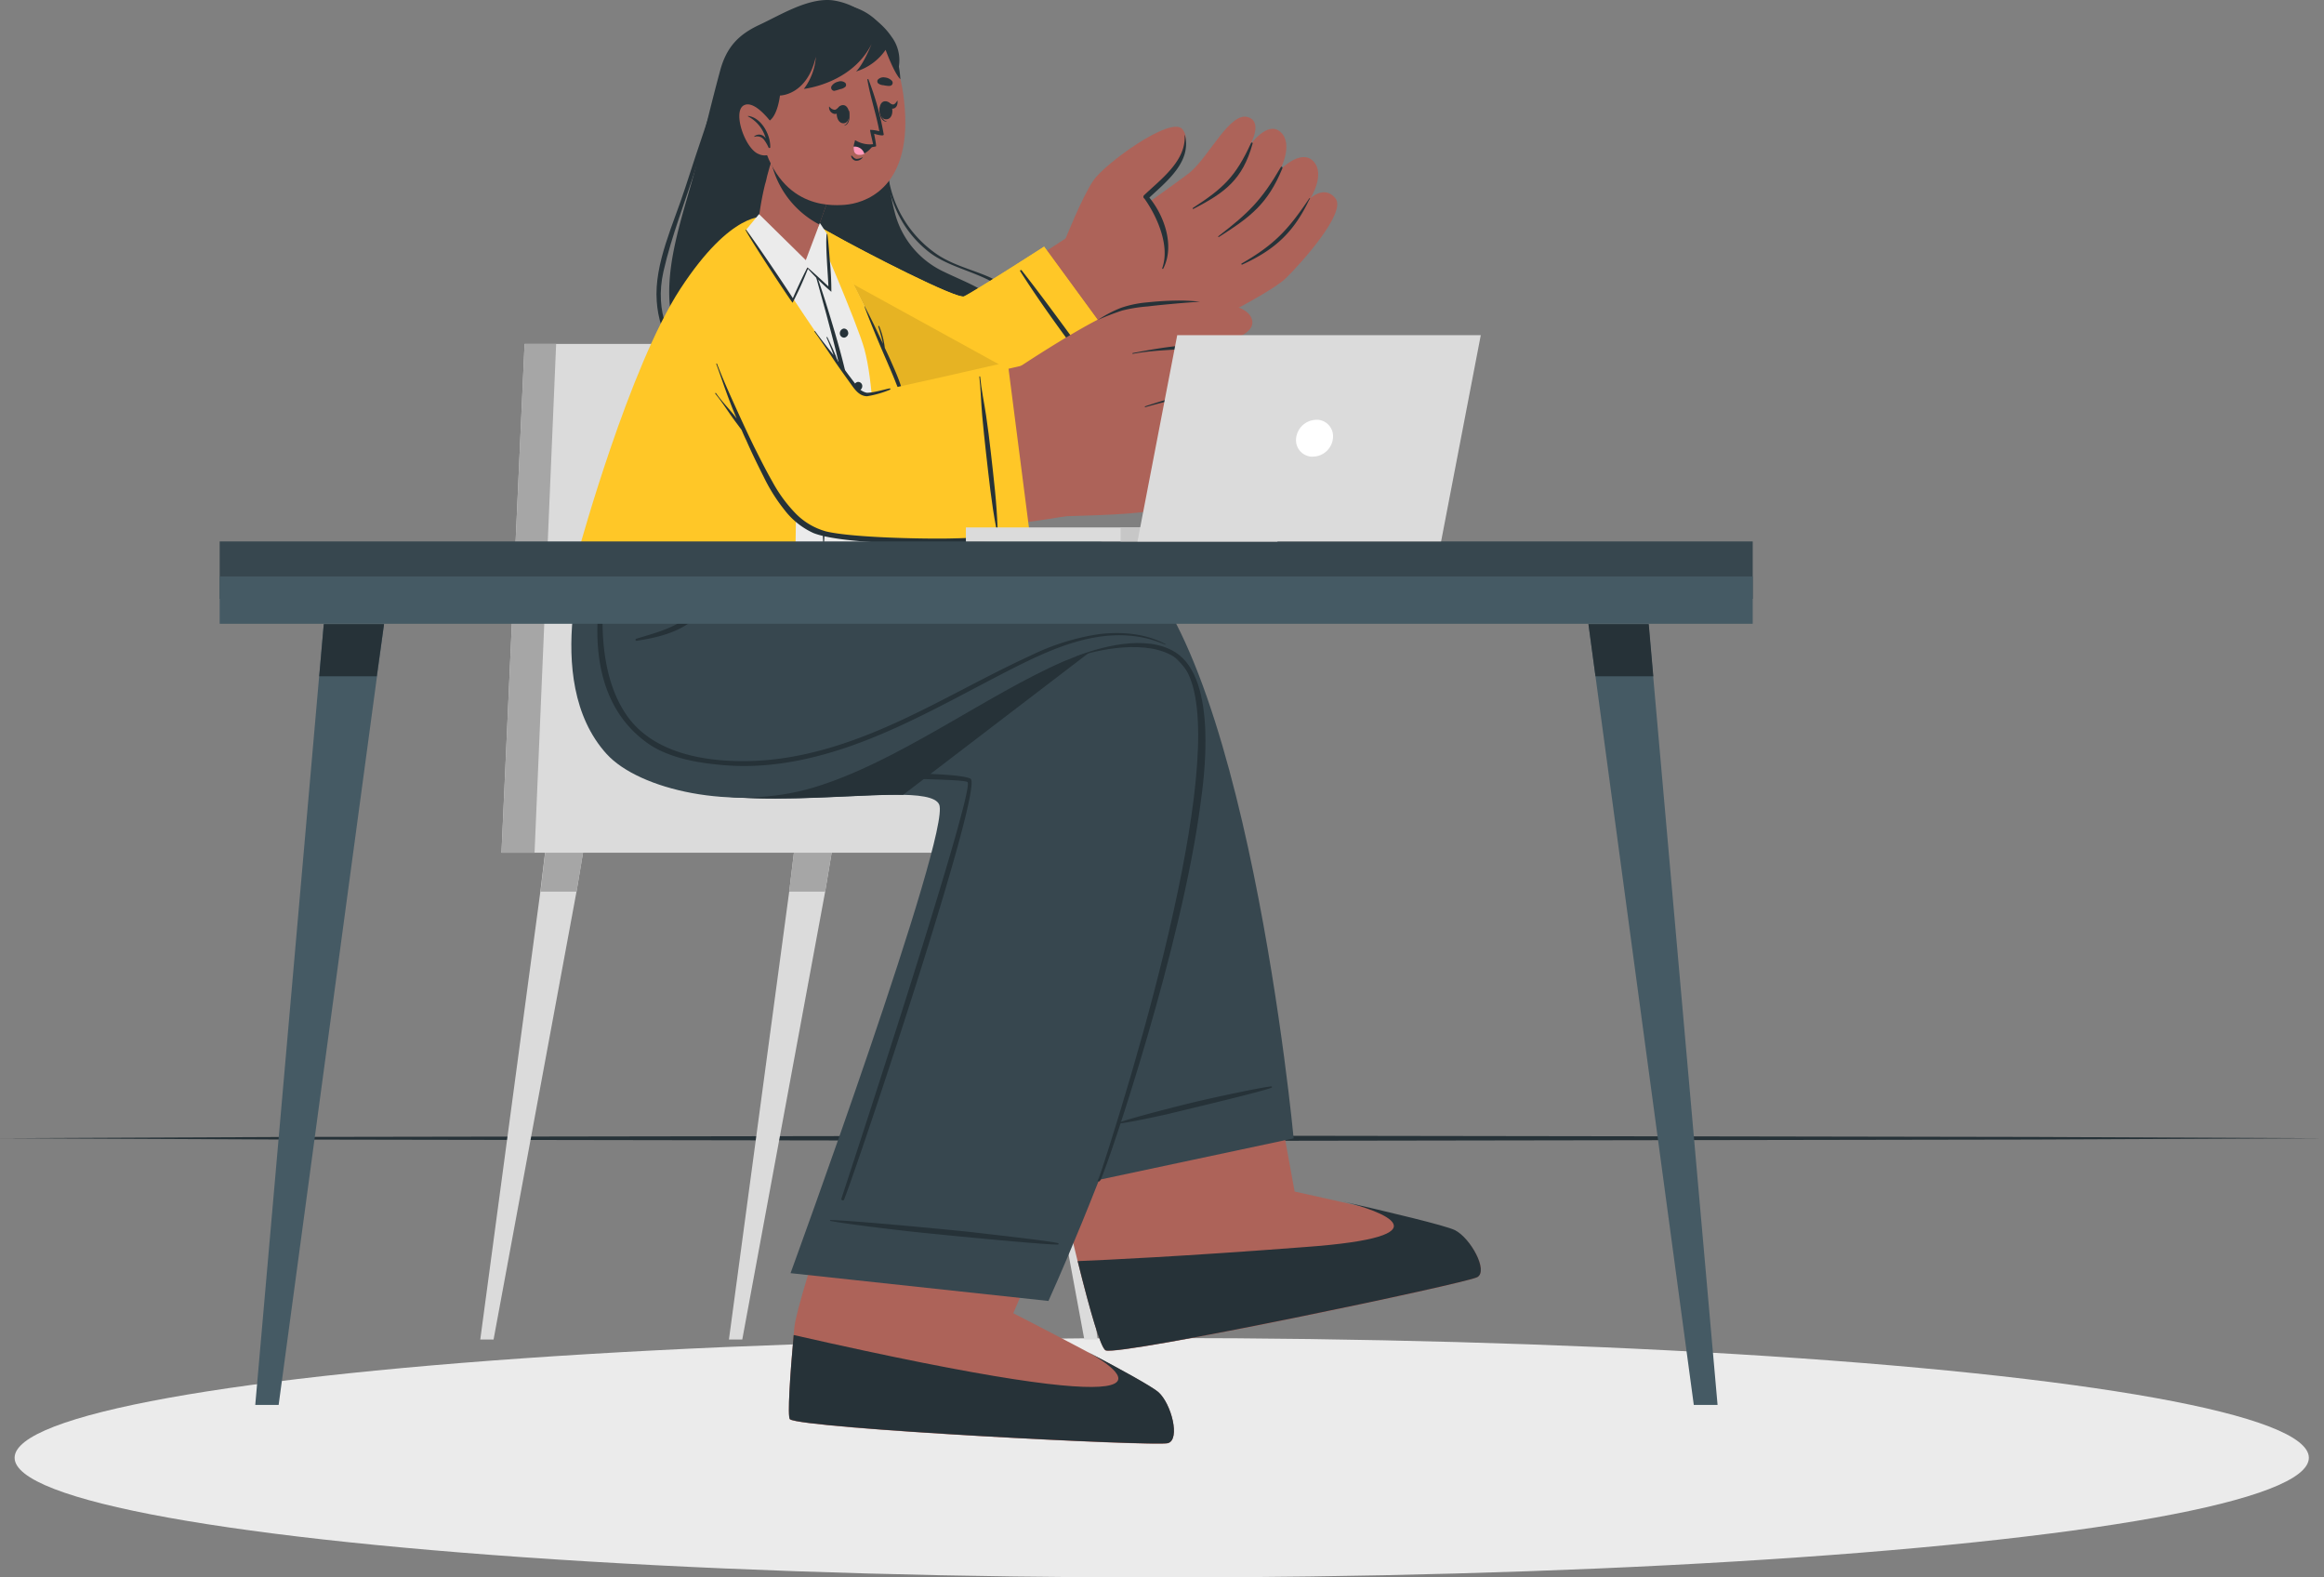 <svg xmlns="http://www.w3.org/2000/svg" viewBox="0 0 606.18 411.35"><rect x="0" y="0" width="606.18" height="411.35" fill="#808080" stroke="none"/><defs><style>.cls-1{fill:#ebebeb;}.cls-2{fill:#263238;}.cls-3{fill:#dbdbdb;}.cls-4{fill:#a6a6a6;}.cls-5{fill:#ad6359;}.cls-6{fill:#37474f;}.cls-7{fill:#ffc727;}.cls-8{opacity:0.1;isolation:isolate;}.cls-9{fill:#455a64;}.cls-10{fill:#ff9abb;}.cls-11{fill:#c7c7c7;}.cls-12{fill:#fff;}</style></defs><title>colaborador3</title><g id="Layer_2" data-name="Layer 2"><g id="Layer_3" data-name="Layer 3"><g id="Layer_2-2" data-name="Layer 2"><g id="Ilustración"><g id="Sombra"><ellipse id="Elipse_592" data-name="Elipse 592" class="cls-1" cx="303.02" cy="380.14" rx="299.21" ry="31.22"/></g><g id="Piso"><path id="Trazado_5371" data-name="Trazado 5371" class="cls-2" d="M0,296.81l75.76-.33,75.78-.12,151.54-.23,151.55.22,75.77.13,75.78.34-75.78.34-75.77.13-151.55.24-151.54-.24-75.78-.13Z"/></g><g id="Personaje_izquierda" data-name="Personaje izquierda"><path id="Trazado_5372" data-name="Trazado 5372" class="cls-3" d="M258,213.37l3.19,19.15,21.64,116.79h3.48L270.59,232.52l-2.31-19.15Z"/><path id="Trazado_5373" data-name="Trazado 5373" class="cls-4" d="M268.29,213.37H258l3.19,19.15h9.38Z"/><path id="Trazado_5374" data-name="Trazado 5374" class="cls-3" d="M190.13,349.31h3.48l21.62-116.79,3.19-19.15H208.17l-2.32,19.15Z"/><path id="Trazado_5375" data-name="Trazado 5375" class="cls-4" d="M208.17,213.37l-2.32,19.15h9.38l3.19-19.15Z"/><path id="Trazado_5376" data-name="Trazado 5376" class="cls-3" d="M125.27,349.31h3.47l21.63-116.79,3.2-19.15H143.26l-2.32,19.15Z"/><path id="Trazado_5377" data-name="Trazado 5377" class="cls-4" d="M141,232.52h9.38l3.2-19.15H143.26Z"/><path id="Trazado_5378" data-name="Trazado 5378" class="cls-3" d="M130.8,222.37H289.23V205.68H229.92L210,89.69H136.83Z"/><path id="Trazado_5379" data-name="Trazado 5379" class="cls-4" d="M130.8,222.37h8.63l5.63-132.68h-8.23Z"/><path id="Trazado_5380" data-name="Trazado 5380" class="cls-2" d="M181.51,43.41c-3.16,12.46-9,26.92-6.23,40,2.28,10.21,9.8,18.36,18.08,24.22,18.22,13,46.09,19.93,64.19,2.91,7.24-6.8,11.6-23.17,3.55-31.14-4.13-4.09-9.68-6-14.77-8.47a23.5,23.5,0,0,1-13-15.75c-3.74-14.24-.56-23.42,1.09-37.64a10.21,10.21,0,0,0-1.9-8,18.24,18.24,0,0,0-7.34-6.23A17.9,17.9,0,0,0,217,.06c-6.32-.62-13.43,3.86-18.95,6.43s-8.59,5.91-10.21,11.92C185.61,26.62,183.63,35,181.51,43.41Z"/><path id="Trazado_5381" data-name="Trazado 5381" class="cls-2" d="M178.72,49c3.64-11.3,7.48-22.43,11.31-33.64h.12c-2.83,9.31-5.56,18.69-8.48,27.92s-6.51,18.22-8.62,27.53c-4.7,20.89,15.13,33.91,33.16,36.5.83.12.54,1.42-.28,1.24-15.78-2.82-33.4-12-34.63-30C170.58,68.75,175.76,58.23,178.72,49Z"/><path id="Trazado_5382" data-name="Trazado 5382" class="cls-2" d="M233.7,16.1a.17.17,0,1,1,.34.08c-1.84,11.65-5.09,25-.58,36.44a29.92,29.92,0,0,0,11.09,13.8c4,2.64,8.47,3.73,12.88,5.57,16.95,7.06,12.25,31.08-2.5,37.74-.31.14-.56-.37-.24-.53,10.53-5.37,16.19-17.88,10.82-29-4.33-9-16.19-8.84-23.46-14.68C227.08,53.44,229.91,32.8,233.7,16.1Z"/><path id="Trazado_5383" data-name="Trazado 5383" class="cls-5" d="M385.32,333.05c-2.92,1.72-93,20.55-96.91,19.11-1.42-.55-5-13.5-8.79-29.29q-1.25-5.13-2.49-10.52c-5.35-23.26-10.46-48-10.46-48l60.27-12.68,8.8,48.42,1.95,10.63s37.72,8.22,41.82,10.26S388.28,331.36,385.32,333.05Z"/><path id="Trazado_5384" data-name="Trazado 5384" class="cls-2" d="M281.09,328.86c3.22,12.95,6,22.79,7.33,23.27,3.89,1.41,94-17.44,96.92-19.09s-1.76-10.18-5.83-12.25c-2.5-1.24-17.86-4.87-29.23-7.47,9.89,2.36,28.47,9.1-9.89,11.87C308.72,327.62,287.83,328.59,281.09,328.86Z"/><path id="Trazado_5385" data-name="Trazado 5385" class="cls-5" d="M304.63,376.36c-3.27.91-95.19-3.85-98.58-6.23-.74-.52.1-12.88,1.15-24,.77-8.27,20.85-65.61,20.85-65.61l61.5,3L264.3,342.45s34.37,17.57,37.81,20.6S307.9,375.42,304.63,376.36Z"/><path id="Trazado_5386" data-name="Trazado 5386" class="cls-2" d="M206.05,370.08c3.39,2.41,95.3,7.15,98.59,6.23s.9-10.29-2.49-13.31c-1.62-1.42-9.89-6-18.38-10.43,10.58,5.94,27.3,19.21-76.76-4.44C206.07,358.67,205.36,369.6,206.05,370.08Z"/><path id="Trazado_5387" data-name="Trazado 5387" class="cls-6" d="M161.42,197.33c18.37,20.42,79.87,4.23,83.55,12.46C248.22,217,206.2,332,206.2,332l67.27,7.25s58-127.06,37.28-163.74c-11.21-19.78-60.56-11.92-90.41-15.54-9-1.09-13.2-19.62-13.2-19.62h-53.2S140.47,174,161.42,197.33Z"/><path id="Trazado_5388" data-name="Trazado 5388" class="cls-2" d="M292.07,164.08l-56.51,43.19c-18.68-.4-59.79,6.1-74.15-9.89-21-23.33-7.48-57.07-7.48-57.07h53.23s4.24,18.54,13.21,19.62C241.22,162.44,271.79,159.31,292.07,164.08Z"/><path id="Trazado_5389" data-name="Trazado 5389" class="cls-2" d="M276,324.19c-1.86-.58-19.28-2.49-23.13-2.95-7.7-.81-31.92-3.09-36.3-3.08a.13.13,0,0,0-.08.15h0s0,.06.08.06c3.81.8,19.28,2.61,23.12,3,7.7.8,34.15,3.37,36.31,3.16a.18.18,0,0,0,.11-.22h0A.2.2,0,0,0,276,324.19Z"/><path id="Trazado_5390" data-name="Trazado 5390" class="cls-2" d="M253.13,203.05c-4.32-2.15-37.09-1.09-60.59-3.29-7.66-.71-15.35-2.36-21.18-7.36a35.06,35.06,0,0,1-10.45-17.24c-2.26-8-2-16.42-1.65-24.64.09-2,.24-4.05.37-6.07a.14.14,0,0,0-.13-.1.11.11,0,0,0-.09.1c-1.78,14.72-3.15,31.14,6.43,44A30.73,30.73,0,0,0,183,199.71c14.13,3.74,67.48,2.83,69.36,4.23,2.25,1.74-32.22,106.64-32.9,108.65-.12.37.53.63.69.25C223.49,304.68,256.89,204.89,253.13,203.05Z"/><path id="Trazado_5391" data-name="Trazado 5391" class="cls-2" d="M313.12,179c-3.16-8-10.4-13.05-21-15-.17,0-.16.24,0,.28,9.28,2.71,15.91,6.45,19.56,14.29,1.7,3.66,2.59,8.72,3,15.68,2.2,34.34-27.78,112.33-28.38,113.68a.11.11,0,0,0,0,.14h.15C290.66,301,326.2,212.2,313.12,179Z"/><path id="Trazado_5392" data-name="Trazado 5392" class="cls-6" d="M337.43,296.85l-50.92,10.84s40.15-119.84,21.29-135.31c-5.23-4.24-16.63-5.78-30.17,0-20.22,8.72-43.6,26.54-65.7,33.06-20.66,6.1-45.2.5-53.69-8.81-17.74-19.52-4.41-56.43-4.41-56.43l73.2-2.68s-1.1.89,2.39,4c0,0,43-9.76,61.73,1.66C324.94,163.76,337.43,296.85,337.43,296.85Z"/><path id="Trazado_5393" data-name="Trazado 5393" class="cls-2" d="M185.54,144.5a.13.13,0,0,0-.1-.13h0a.12.12,0,0,0-.12.13h0a41.09,41.09,0,0,1-.64,8.21,14,14,0,0,1-3.74,6.8c-4,4.07-9.76,5.46-15,7.06-.26.09-.23.59.09.53,5.84-.89,12-2.37,16.19-6.76A14.12,14.12,0,0,0,185.9,153,17.57,17.57,0,0,0,185.54,144.5Z"/><path id="Trazado_5394" data-name="Trazado 5394" class="cls-2" d="M306.57,170.09c-7.82-4.9-20.06-1.18-25.92,1.08-.13,0,0,.24,0,.2,5.39-1.94,18.81-4.88,26,.19,16.56,11.74-5.65,92-20.13,136.14-.24.68.31.51.62-.16,2.39-5.25,21.18-61,26-98C313.92,203.88,317.84,177.16,306.57,170.09Z"/><path id="Trazado_5395" data-name="Trazado 5395" class="cls-2" d="M331.63,283.31c-1.54,0-14.73,2.83-17.65,3.52-5.8,1.31-19.28,4.8-22.42,6-.08,0,0,.2,0,.2,3-.3,10.05-1.85,12.94-2.49,5.81-1.42,25.7-6.13,27.16-6.92a.17.17,0,0,0,.11-.2A.17.17,0,0,0,331.63,283.31Z"/><path id="Trazado_5396" data-name="Trazado 5396" class="cls-2" d="M304.07,168c-5.27-2.83-11.53-3.35-17.44-2.63a60.89,60.89,0,0,0-17.76,5.56c-11.9,5.45-23.25,12.09-35.16,17.51s-24.52,9.59-37.59,10c-11.21.35-25.3-1.61-32.48-11.67-11.07-15.54-4.63-42.16-4.5-43.88,0-.12-.17-.12-.2,0-8.6,32.8,2.49,45.53,9.89,50.85,5.92,4.24,14.43,5.33,20,5.79,13,1.11,26-2.06,38.07-6.87,12.35-4.92,23.93-11.52,35.76-17.59,11.29-5.79,24-11.79,36.92-8.47a34.23,34.23,0,0,1,4.31,1.48S304.14,168,304.07,168Z"/><path id="Trazado_5397" data-name="Trazado 5397" class="cls-5" d="M206.51,74.25c15.23,20.68,36.4,40.56,45.71,40.7,7.47.13,53.56-24.55,56.93-28.48,2.83-3.38-16.86-31.55-21.3-29.89-7.48,2.81-34.56,23-36.74,22.59s-20-9.28-37.77-18.68C196.37,51.42,196,59.89,206.51,74.25Z"/><path id="Trazado_5398" data-name="Trazado 5398" class="cls-5" d="M304.7,89.69c4.1-2.06,26.38-12.92,30.67-17.12s15.82-17.16,13-20.79-6.56-.1-6.56-.1,4-6.23.76-9.63-8.72,2.29-8.72,2.29,3.65-6.71.19-9.89-8.08,3.5-8.08,3.5,3.61-6-.34-7.37c-4.73-1.67-10.14,10.11-15.25,14.39-1.16,1-24.91,18-24.91,18Z"/><path id="Trazado_5399" data-name="Trazado 5399" class="cls-2" d="M326.28,37.37c-4,8.72-7.25,11.76-15.14,16.86-.14.1,0,.34.15.25,8.16-4.23,12.79-7.58,15.41-16.95C326.82,37.13,326.46,37,326.28,37.37Z"/><path id="Trazado_5400" data-name="Trazado 5400" class="cls-2" d="M334.07,43.6c-5,8.63-8.47,12-16.28,18-.12.08,0,.27.14.2,8.2-5.2,12.72-8.59,16.54-17.86C334.64,43.6,334.3,43.25,334.07,43.6Z"/><path id="Trazado_5401" data-name="Trazado 5401" class="cls-2" d="M341.32,52c-5.38,8-9.05,11.89-17.44,16.7a.17.17,0,0,0-.09.19s0,0,0,0A.17.17,0,0,0,324,69c9-4.06,13.63-8.88,17.44-16.81C341.85,51.62,341.71,51.42,341.32,52Z"/><path id="Trazado_5402" data-name="Trazado 5402" class="cls-5" d="M277.79,62.59s4.4-11.12,7.4-15.53,20.32-17,23.24-13.35c3.73,4.63-4.83,13.8-9.61,17.73,0,0,8.72,10.72,3.95,18.69S277.79,62.59,277.79,62.59Z"/><path id="Trazado_5403" data-name="Trazado 5403" class="cls-2" d="M309,35.29c.38,6.69-6.23,11.47-10.6,15.63a.56.56,0,0,0,0,.79h0a.69.69,0,0,0,.13.11c3.35,4.73,6.7,12.37,4.61,18.13a.13.13,0,0,0,.1.16h0a.17.17,0,0,0,.14,0c3.08-5.87.41-13.71-3.59-18.59,4.53-4.23,11-9.29,9.3-16.19C309.14,35.24,309,35.24,309,35.29Z"/><path id="Trazado_5404" data-name="Trazado 5404" class="cls-7" d="M272.36,64.31l26.16,35.78s-37.89,18-47.34,15.77-21-11.21-43.59-39.8c-17.91-22.61-2.82-22.11,8.63-15.55,9.43,5.32,33.4,17.57,35.33,16.81S272.36,64.31,272.36,64.31Z"/><path id="Trazado_5405" data-name="Trazado 5405" class="cls-7" d="M298.47,100.1s-34.27,16.31-45.82,16a9.46,9.46,0,0,1-1.59-.19c-9.52-2.28-21-11.3-43.6-39.86-7.91-10-9.39-15.54-7.59-17.93,2.31-3,9.81-1.24,16.2,2.34,9.4,5.36,33.41,17.62,35.33,16.82s20.9-12.94,20.9-12.94Z"/><path id="Trazado_5406" data-name="Trazado 5406" class="cls-2" d="M266.12,70.75c3.5,5.52,7.28,10.89,11.14,16.2,1.9,2.58,3.8,5.18,5.79,7.68s4.24,5.11,6.37,7.74c.08.11.28,0,.2-.13-2-2.67-3.74-5.5-5.66-8.23s-3.74-5.19-5.64-7.79c-3.88-5.28-7.76-10.55-11.8-15.68a.24.24,0,1,0-.42.24Z"/><path id="Trazado_5407" data-name="Trazado 5407" class="cls-8" d="M282.59,107.13c-10.56,4.37-23.67,9.13-29.9,8.93a8.51,8.51,0,0,1-1.59-.18c-9.52-2.29-21-11.31-43.6-39.86-5.45-6.9-7.85-11.63-8.22-14.71C213.27,69,257.31,93.21,282.59,107.13Z"/><path id="Trazado_5408" data-name="Trazado 5408" class="cls-1" d="M230.1,124.72V143.4S208,144.7,153.62,142c0,0,14.3-57.48,33.75-78.18,9.74-10.37,21-9.47,28.15-2.08,1.82,1.86,17.9,32.1,20.09,43.1C237.49,114.6,230.1,124.72,230.1,124.72Z"/><path id="Trazado_5409" data-name="Trazado 5409" class="cls-2" d="M211.62,67.73c1.65,4.63,3.22,9.29,4.65,14s2.83,9.41,4,14.22c.58,2.4,1.12,4.81,1.52,7.28a20.29,20.29,0,0,1-.19,7.57,37.32,37.32,0,0,1-6.23,13.56l.12-.38c0,3.28-.17,6.58-.23,9.89s-.25,6.57-.45,9.89c-.15-3.32-.28-6.62-.36-9.89s-.19-6.57-.2-9.89v-.18l.13-.18a35.92,35.92,0,0,0,5.89-13.08c1.15-4.7-.18-9.49-1.17-14.29s-2.31-9.51-3.55-14.26Z"/><path id="Trazado_5410" data-name="Trazado 5410" class="cls-2" d="M221.26,86.74a1.23,1.23,0,0,1-1,1.3A1.11,1.11,0,0,1,219.06,87h0a1.25,1.25,0,0,1,1-1.32,1.12,1.12,0,0,1,1.17,1.06Z"/><path id="Trazado_5411" data-name="Trazado 5411" class="cls-2" d="M224.91,100.58a1.25,1.25,0,0,1-1,1.32,1.14,1.14,0,0,1-1.17-1.06h0a1.25,1.25,0,0,1,1-1.25,1.08,1.08,0,0,1,1.17,1h0Z"/><path id="Trazado_5412" data-name="Trazado 5412" class="cls-2" d="M224.23,114.3a1.25,1.25,0,0,1-1,1.25,1.12,1.12,0,0,1-1.17-1h0a1.25,1.25,0,0,1,1-1.32,1.14,1.14,0,0,1,1.17,1.06Z"/><path id="Trazado_5413" data-name="Trazado 5413" class="cls-2" d="M219.38,125.25a1.25,1.25,0,0,1-1,1.25,1.1,1.1,0,0,1-1.17-1h0v-.08a1.24,1.24,0,0,1,1-1.32,1.12,1.12,0,0,1,1.17,1.06Z"/><path id="Trazado_5414" data-name="Trazado 5414" class="cls-2" d="M219.68,137.73a1.24,1.24,0,0,1-1,1.31,1.1,1.1,0,0,1-1.17-1v0h0a1.25,1.25,0,0,1,1-1.32,1.1,1.1,0,0,1,1.16,1v0Z"/><path id="Trazado_5415" data-name="Trazado 5415" class="cls-7" d="M199.43,56.55s7.16,35.84,8,42.9,0,46.29,0,46.29l-56.26-3s12.93-47,26.31-67.46S199.43,56.55,199.43,56.55Z"/><path id="Trazado_5416" data-name="Trazado 5416" class="cls-7" d="M212.58,58.92s11,25.25,12.89,32.14c4.58,17.13,1.7,54.91,1.7,54.91l4.48-.67-.94-20.42s7.33-8.72,5.07-19.17-15.59-37.2-18.63-42S212.58,58.92,212.58,58.92Z"/><path id="Trazado_5417" data-name="Trazado 5417" class="cls-2" d="M225.55,79.91c1.69,3.21,3.26,6.49,4.78,9.78a46.66,46.66,0,0,0-1.24-4.56.12.12,0,0,1,.1-.14h.11a21.42,21.42,0,0,1,1.49,5.73c.5,1.07,1,2.13,1.49,3.22.93,2.14,1.9,4.23,2.64,6.49a22.23,22.23,0,0,1,1.07,6.92.11.11,0,0,1-.21,0,24.61,24.61,0,0,0-1.87-6.94c-.85-2.2-1.8-4.38-2.73-6.54-2-4.58-3.9-9.17-5.71-13.92C225.4,79.9,225.47,79.85,225.55,79.91Z"/><path id="Trazado_5418" data-name="Trazado 5418" class="cls-9" d="M291.32,113.88s-5.64,7.7-.07,11.11,9.88-5.08,9.88-5.08Z"/><rect id="Rectángulo_4164" data-name="Rectángulo 4164" class="cls-6" x="296.22" y="107.87" width="2.67" height="13.4" transform="translate(44.53 308.59) rotate(-58.54)"/><rect id="Rectángulo_4165" data-name="Rectángulo 4165" class="cls-6" x="296.74" y="107.15" width="2.67" height="13.45" transform="translate(44.93 308.12) rotate(-58.41)"/><path id="Trazado_5419" data-name="Trazado 5419" class="cls-6" d="M293.07,109.22l3.73,2.27,10.69-21.94-1.39-.76Z"/><path id="Trazado_5420" data-name="Trazado 5420" class="cls-5" d="M186.35,75.51c2,25.91,12.53,54.59,26.08,60.74s54.36.38,67-1.9c4.85-.86.49-41.8-4.7-40.81-8.81,1.64-47.86,11.82-50.39,10.34-1.57-.94-13.39-16.29-22.71-31.5C189.51,52.65,185.72,67.45,186.35,75.51Z"/><path id="Trazado_5421" data-name="Trazado 5421" class="cls-5" d="M326.59,83.46c1.12,4.81-11,6.58-11,6.58a8.9,8.9,0,0,1,4.7,4c1.7,3.34-2.82,7.47-2.82,7.47a11.14,11.14,0,0,1,4.23,5c1.31,3.37-2.63,8.18-2.63,8.18a9.75,9.75,0,0,1,1,6.8c-1.56,6.11-10.76,9-16.59,11s-24.16,1.91-27.67,2.26L263.21,97.47s23.66-16,30.86-17.31C300.22,79.06,324.87,76.16,326.59,83.46Z"/><path id="Trazado_5422" data-name="Trazado 5422" class="cls-2" d="M315.5,90c-6.71-.4-13.49.82-20,2.06a.1.1,0,0,0-.12.1h0a.1.1,0,0,0,.07.12h0c6.48-1.24,13.48-.91,20-2a.15.15,0,0,0,.16-.15.13.13,0,0,0-.11-.16h0Z"/><path id="Trazado_5423" data-name="Trazado 5423" class="cls-2" d="M317.28,101.11a17,17,0,0,0-4.52.77c-1.57.39-3.14.8-4.71,1.25-3.14.85-6.23,1.79-9.32,2.81a.13.13,0,0,0-.12.12.12.12,0,0,0,.1.12h0c3.11-.87,6.23-1.68,9.39-2.4l4.75-1.06a22.6,22.6,0,0,0,4.43-1.17.26.26,0,0,0,.08-.34A.25.25,0,0,0,317.28,101.11Z"/><path id="Trazado_5424" data-name="Trazado 5424" class="cls-2" d="M319.1,114.8a12.36,12.36,0,0,0-4,.9c-1.42.43-2.83.85-4.24,1.24-2.83.83-5.65,1.65-8.47,2.36a.12.12,0,0,0-.12.11.12.12,0,0,0,.1.12h0l8.72-2.14,4.23-1.12a11.46,11.46,0,0,0,3.74-1.41S319.09,114.83,319.1,114.8Z"/><path id="Trazado_5425" data-name="Trazado 5425" class="cls-2" d="M286.31,83.46a32.11,32.11,0,0,1,6.12-3.2,28.28,28.28,0,0,1,6.8-1.41c2.29-.24,4.59-.41,6.89-.45a47.93,47.93,0,0,1,6.88.28c-2.29.14-4.56.32-6.84.53s-4.55.42-6.82.7a39,39,0,0,0-6.6,1.06A61.88,61.88,0,0,0,286.31,83.46Z"/><path id="Trazado_5426" data-name="Trazado 5426" class="cls-7" d="M262.84,94.42l5.77,44.92s-46.46,5-58.38-2.4S187.58,98.54,186,81.4s3.53-29.89,18.59-7,19.47,28.16,20.78,28.26S262.84,94.42,262.84,94.42Z"/><path id="Trazado_5427" data-name="Trazado 5427" class="cls-2" d="M268.05,139.18c-7,.62-13.93,1.15-20.93,1.25s-24.72-.23-31.6-1.84a17.64,17.64,0,0,1-8.28-5,37.37,37.37,0,0,1-5.78-8c-1.69-2.95-3.21-6-4.72-9-1.71-3.48-3.32-7-4.91-10.5s-3.38-7.48-4.8-11.21c0-.13-.26-.08-.21,0,1.24,3.37,2.34,6.77,3.65,10.12.53,1.42,1.1,2.75,1.67,4.12-.38-.48-.74-1-1.12-1.41-1.42-1.71-3-3.38-4.24-5.16a.12.12,0,0,0-.14-.08h0a.09.09,0,0,0-.07.13h0a.08.08,0,0,0,0,.07c1.41,1.7,2.63,3.55,3.88,5.36.61.88,1.25,1.76,1.9,2.62l.93,1.25.13.17c.4.92.78,1.83,1.24,2.74,1.42,3.25,3,6.47,4.6,9.64a45.39,45.39,0,0,0,5.33,8.47,19.9,19.9,0,0,0,7.59,6.08c6.23,2.49,24.5,2.92,31.73,2.83A182.31,182.31,0,0,0,268.14,140a.41.41,0,0,0,.34-.41.39.39,0,0,0-.29-.45A.33.33,0,0,0,268.05,139.18Z"/><path id="Trazado_5428" data-name="Trazado 5428" class="cls-2" d="M232,101.3c-1.06.18-4.92,1.32-6.06,1.09a4.32,4.32,0,0,1-2.62-2l-2.14-2.82c-.89-1.25-1.81-2.36-2.7-3.53a.38.38,0,0,0-.1-.29,4.25,4.25,0,0,1-.33-.86l-.72-1.69c-.49-1.11-1-2.18-1.53-3.28-.07-.12-.25,0-.2.13.51,1.12.94,2.27,1.42,3.41l.41,1.15c-.16-.19-.3-.39-.44-.56-.72-.93-3-3.74-4.36-5.66a.11.11,0,1,0-.19.11s0,0,0,0c1.24,1.68,3.95,5.65,4.71,6.82,1.4,2.15,2.95,4.24,4.48,6.4,1.16,1.58,2.33,3.57,4.54,3.61a26.8,26.8,0,0,0,6-1.72.21.21,0,0,0,0-.31A.21.21,0,0,0,232,101.3Z"/><path id="Trazado_5429" data-name="Trazado 5429" class="cls-2" d="M258.45,118.05c-.36-3.25-.77-6.5-1.25-9.75s-1.24-6.7-1.54-10.07c0-.13-.24-.1-.21,0,.39,3.35.43,6.74.74,10.11s.63,6.52,1,9.77c.76,6.56,1.41,13.18,2.68,19.67,0,.2.35.17.33,0C260,131.21,259.18,124.57,258.45,118.05Z"/><path id="Trazado_5430" data-name="Trazado 5430" class="cls-5" d="M197.73,58.71c.14,1.42,5.72,11.43,12.18,11.92,2.12.17,3.51-11.3,3.51-11.3l.28-.84L217.84,47,205,36.32l-1.84-1.44s-.94,3.24-2,7.26a3.58,3.58,0,0,1-.16.56,2.92,2.92,0,0,1-.2.66c-.17.6-.35,1.25-.51,1.83s-.25.92-.35,1.41a14.16,14.16,0,0,1-.38,1.42A77.27,77.27,0,0,0,197.73,58.71Z"/><path id="Trazado_5431" data-name="Trazado 5431" class="cls-2" d="M201.14,42.15A24.51,24.51,0,0,0,213.7,58.54L217.84,47,205,36.37l-1.84-1.49S202.25,38.13,201.14,42.15Z"/><path id="Trazado_5432" data-name="Trazado 5432" class="cls-5" d="M236,28.26c1.62,21.4-11,24.8-15.62,25.15-4.23.33-18.51.86-22.34-20.27S203.71,4.49,213.2,3.25,234.39,6.85,236,28.26Z"/><path id="Trazado_5433" data-name="Trazado 5433" class="cls-2" d="M231.93,22.42a8.59,8.59,0,0,1-1.49-.2,2.37,2.37,0,0,1-1.4-.5.75.75,0,0,1-.08-.93,2,2,0,0,1,1.86-.59,2.87,2.87,0,0,1,1.82.87.8.8,0,0,1-.08,1.13l0,0a.8.8,0,0,1-.61.19Z"/><path id="Trazado_5434" data-name="Trazado 5434" class="cls-2" d="M217.74,23.66a11.43,11.43,0,0,0,1.41-.42,2.56,2.56,0,0,0,1.42-.68.8.8,0,0,0-.08-.94,1.87,1.87,0,0,0-1.91-.31,2.71,2.71,0,0,0-1.66,1.12.81.81,0,0,0,.25,1.12h0a.78.78,0,0,0,.56.13Z"/><path id="Trazado_5435" data-name="Trazado 5435" class="cls-2" d="M221.44,28.81s-.11.09-.1.15c.18,1.41.15,3.16-1.12,3.74v.07C221.74,32.47,221.74,30.23,221.44,28.81Z"/><path id="Trazado_5436" data-name="Trazado 5436" class="cls-2" d="M219.91,27.4c-2.37,0-2.11,4.79.09,4.75S221.89,27.4,219.91,27.4Z"/><path id="Trazado_5437" data-name="Trazado 5437" class="cls-2" d="M219,27.76c-.4.29-.79.8-1.25.88a1.9,1.9,0,0,1-1.42-.84h-.07a1.72,1.72,0,0,0,1.42,1.91c1,.08,1.4-.79,1.65-1.7C219.32,27.88,219.15,27.64,219,27.76Z"/><path id="Trazado_5438" data-name="Trazado 5438" class="cls-2" d="M229.48,28a.11.11,0,0,1,.12.11h0c0,1.41.31,3.16,1.67,3.58v.07C229.61,31.64,229.27,29.41,229.48,28Z"/><path id="Trazado_5439" data-name="Trazado 5439" class="cls-2" d="M230.72,26.41c2.35-.29,2.83,4.43.6,4.7S228.74,26.67,230.72,26.41Z"/><path id="Trazado_5440" data-name="Trazado 5440" class="cls-2" d="M231.7,26.63c.39.21.8.63,1.25.62s.83-.55,1.13-1.07h0c.13.91-.11,1.88-1,2.12s-1.41-.5-1.72-1.41C231.47,26.8,231.57,26.55,231.7,26.63Z"/><path id="Trazado_5441" data-name="Trazado 5441" class="cls-2" d="M222.18,40.59c.35.34.71.81,1.25.85A3.63,3.63,0,0,0,225,41s.09,0,0,.09a2,2,0,0,1-1.85.82A1.58,1.58,0,0,1,222,40.71a.13.13,0,0,1,.14-.13Z"/><path id="Trazado_5442" data-name="Trazado 5442" class="cls-2" d="M228,34.88s.45,2.16.53,3.2c0,.1-.25.16-.6.2h0A5,5,0,0,1,223,36.76c-.09-.09,0-.21.14-.16a7.28,7.28,0,0,0,4.58,1c0-.28-.91-3.74-.74-3.74a9.67,9.67,0,0,1,2.38.37c-.83-4.56-2.36-8.93-3.12-13.46a.16.16,0,0,1,.15-.16.14.14,0,0,1,.12.07,74.67,74.67,0,0,1,4,14.39C230.54,35.64,228.38,35,228,34.88Z"/><path id="Trazado_5443" data-name="Trazado 5443" class="cls-2" d="M227.64,38a6,6,0,0,1-2.17,2,2.69,2.69,0,0,1-1.55.27c-1.25-.18-1.34-1.24-1.25-2.15a5.64,5.64,0,0,1,.37-1.41A7.57,7.57,0,0,0,227.64,38Z"/><path id="Trazado_5444" data-name="Trazado 5444" class="cls-10" d="M225.47,40.12a2.73,2.73,0,0,1-1.57.26c-1.18-.18-1.32-1.24-1.24-2.14A2.65,2.65,0,0,1,225.47,40.12Z"/><path id="Trazado_5445" data-name="Trazado 5445" class="cls-2" d="M199.2,31.91c3.46.26,4.24-7,4.24-7s7.06,0,9.36-10.11a15.67,15.67,0,0,1-3.12,8.38s12.46-1.32,17.66-11.71c0,0-2.09,5.29-4.05,7.17A14.55,14.55,0,0,0,231,13s2.17,6,3.84,7.66c0,0-.51-21.72-20.64-19.42,0,0-12.6.85-17.12,10.81S199.2,31.91,199.2,31.91Z"/><path id="Trazado_5446" data-name="Trazado 5446" class="cls-5" d="M201.66,32.58S197,25.83,194,27.48s.36,11.39,3.91,12.7a3.65,3.65,0,0,0,4.84-1.74h0a.38.38,0,0,1,0-.15Z"/><path id="Trazado_5447" data-name="Trazado 5447" class="cls-2" d="M195.05,30.33a9.19,9.19,0,0,1,4.69,5.79,2,2,0,0,0-2.73-.76h0a1.59,1.59,0,0,0-.27.18s0,.16.08.13a2.24,2.24,0,0,1,2.49.81,10.22,10.22,0,0,1,1.16,2c.11.22.52.11.44-.14h0c.07-3.24-2.37-7.72-5.8-8.11Z"/><path id="Trazado_5448" data-name="Trazado 5448" class="cls-1" d="M213.85,58.15l-3.67,9.69-12.2-12-3.3,4S206.79,79,206.79,78.11l3.81-8.35,5.82,5.65-.74-14.49Z"/><path id="Trazado_5449" data-name="Trazado 5449" class="cls-2" d="M216.47,68.21c-.2-2.38-.35-4.78-.66-7.16a.09.09,0,0,0-.08-.08.11.11,0,0,0-.09.08c-.42,2.32.4,11.43.43,13.63h0c-.24-.25-5.4-5-5.45-4.91-.83,1.33-3.62,7.47-3.81,8-1.93-3.07-10-15-12.22-17.86a.09.09,0,0,0-.12,0,.14.14,0,0,0,0,.09c1.69,3.22,12.13,19,12.27,18.94a91.07,91.07,0,0,0,4-8.84,63.23,63.23,0,0,0,6.11,6Q216.85,72.15,216.47,68.21Z"/></g><g id="Mesa"><rect id="Rectángulo_4166" data-name="Rectángulo 4166" class="cls-6" x="57.3" y="141.19" width="399.87" height="14.97"/><rect id="Rectángulo_4167" data-name="Rectángulo 4167" class="cls-9" x="57.3" y="150.32" width="399.87" height="12.34"/><path id="Trazado_5450" data-name="Trazado 5450" class="cls-9" d="M72.68,366.36h-6.1L84.44,162.74h15.73Z"/><path id="Trazado_5451" data-name="Trazado 5451" class="cls-2" d="M100.17,162.75l-1.9,13.61h-15l1.19-13.61Z"/><path id="Trazado_5452" data-name="Trazado 5452" class="cls-9" d="M441.8,366.36H448L430,162.74H414.32Z"/><path id="Trazado_5453" data-name="Trazado 5453" class="cls-2" d="M414.32,162.75l1.84,13.61h15.08l-1.19-13.61Z"/></g><g id="Laptop"><rect id="Rectángulo_4168" data-name="Rectángulo 4168" class="cls-3" x="251.94" y="137.54" width="81.26" height="3.65"/><rect id="Rectángulo_4169" data-name="Rectángulo 4169" class="cls-11" x="292.29" y="137.54" width="40.9" height="3.65"/><path id="Trazado_5454" data-name="Trazado 5454" class="cls-3" d="M296.7,141.19h79.19L386.24,87.4H307.06Z"/><path id="Trazado_5455" data-name="Trazado 5455" class="cls-12" d="M338.07,114.29a4.32,4.32,0,0,0,3.81,4.78h0a2.71,2.71,0,0,0,.57,0,5.31,5.31,0,0,0,5.23-4.8,4.32,4.32,0,0,0-3.79-4.8h0a5.23,5.23,0,0,0-.56,0A5.38,5.38,0,0,0,338.07,114.29Z"/></g></g></g></g></g></svg>